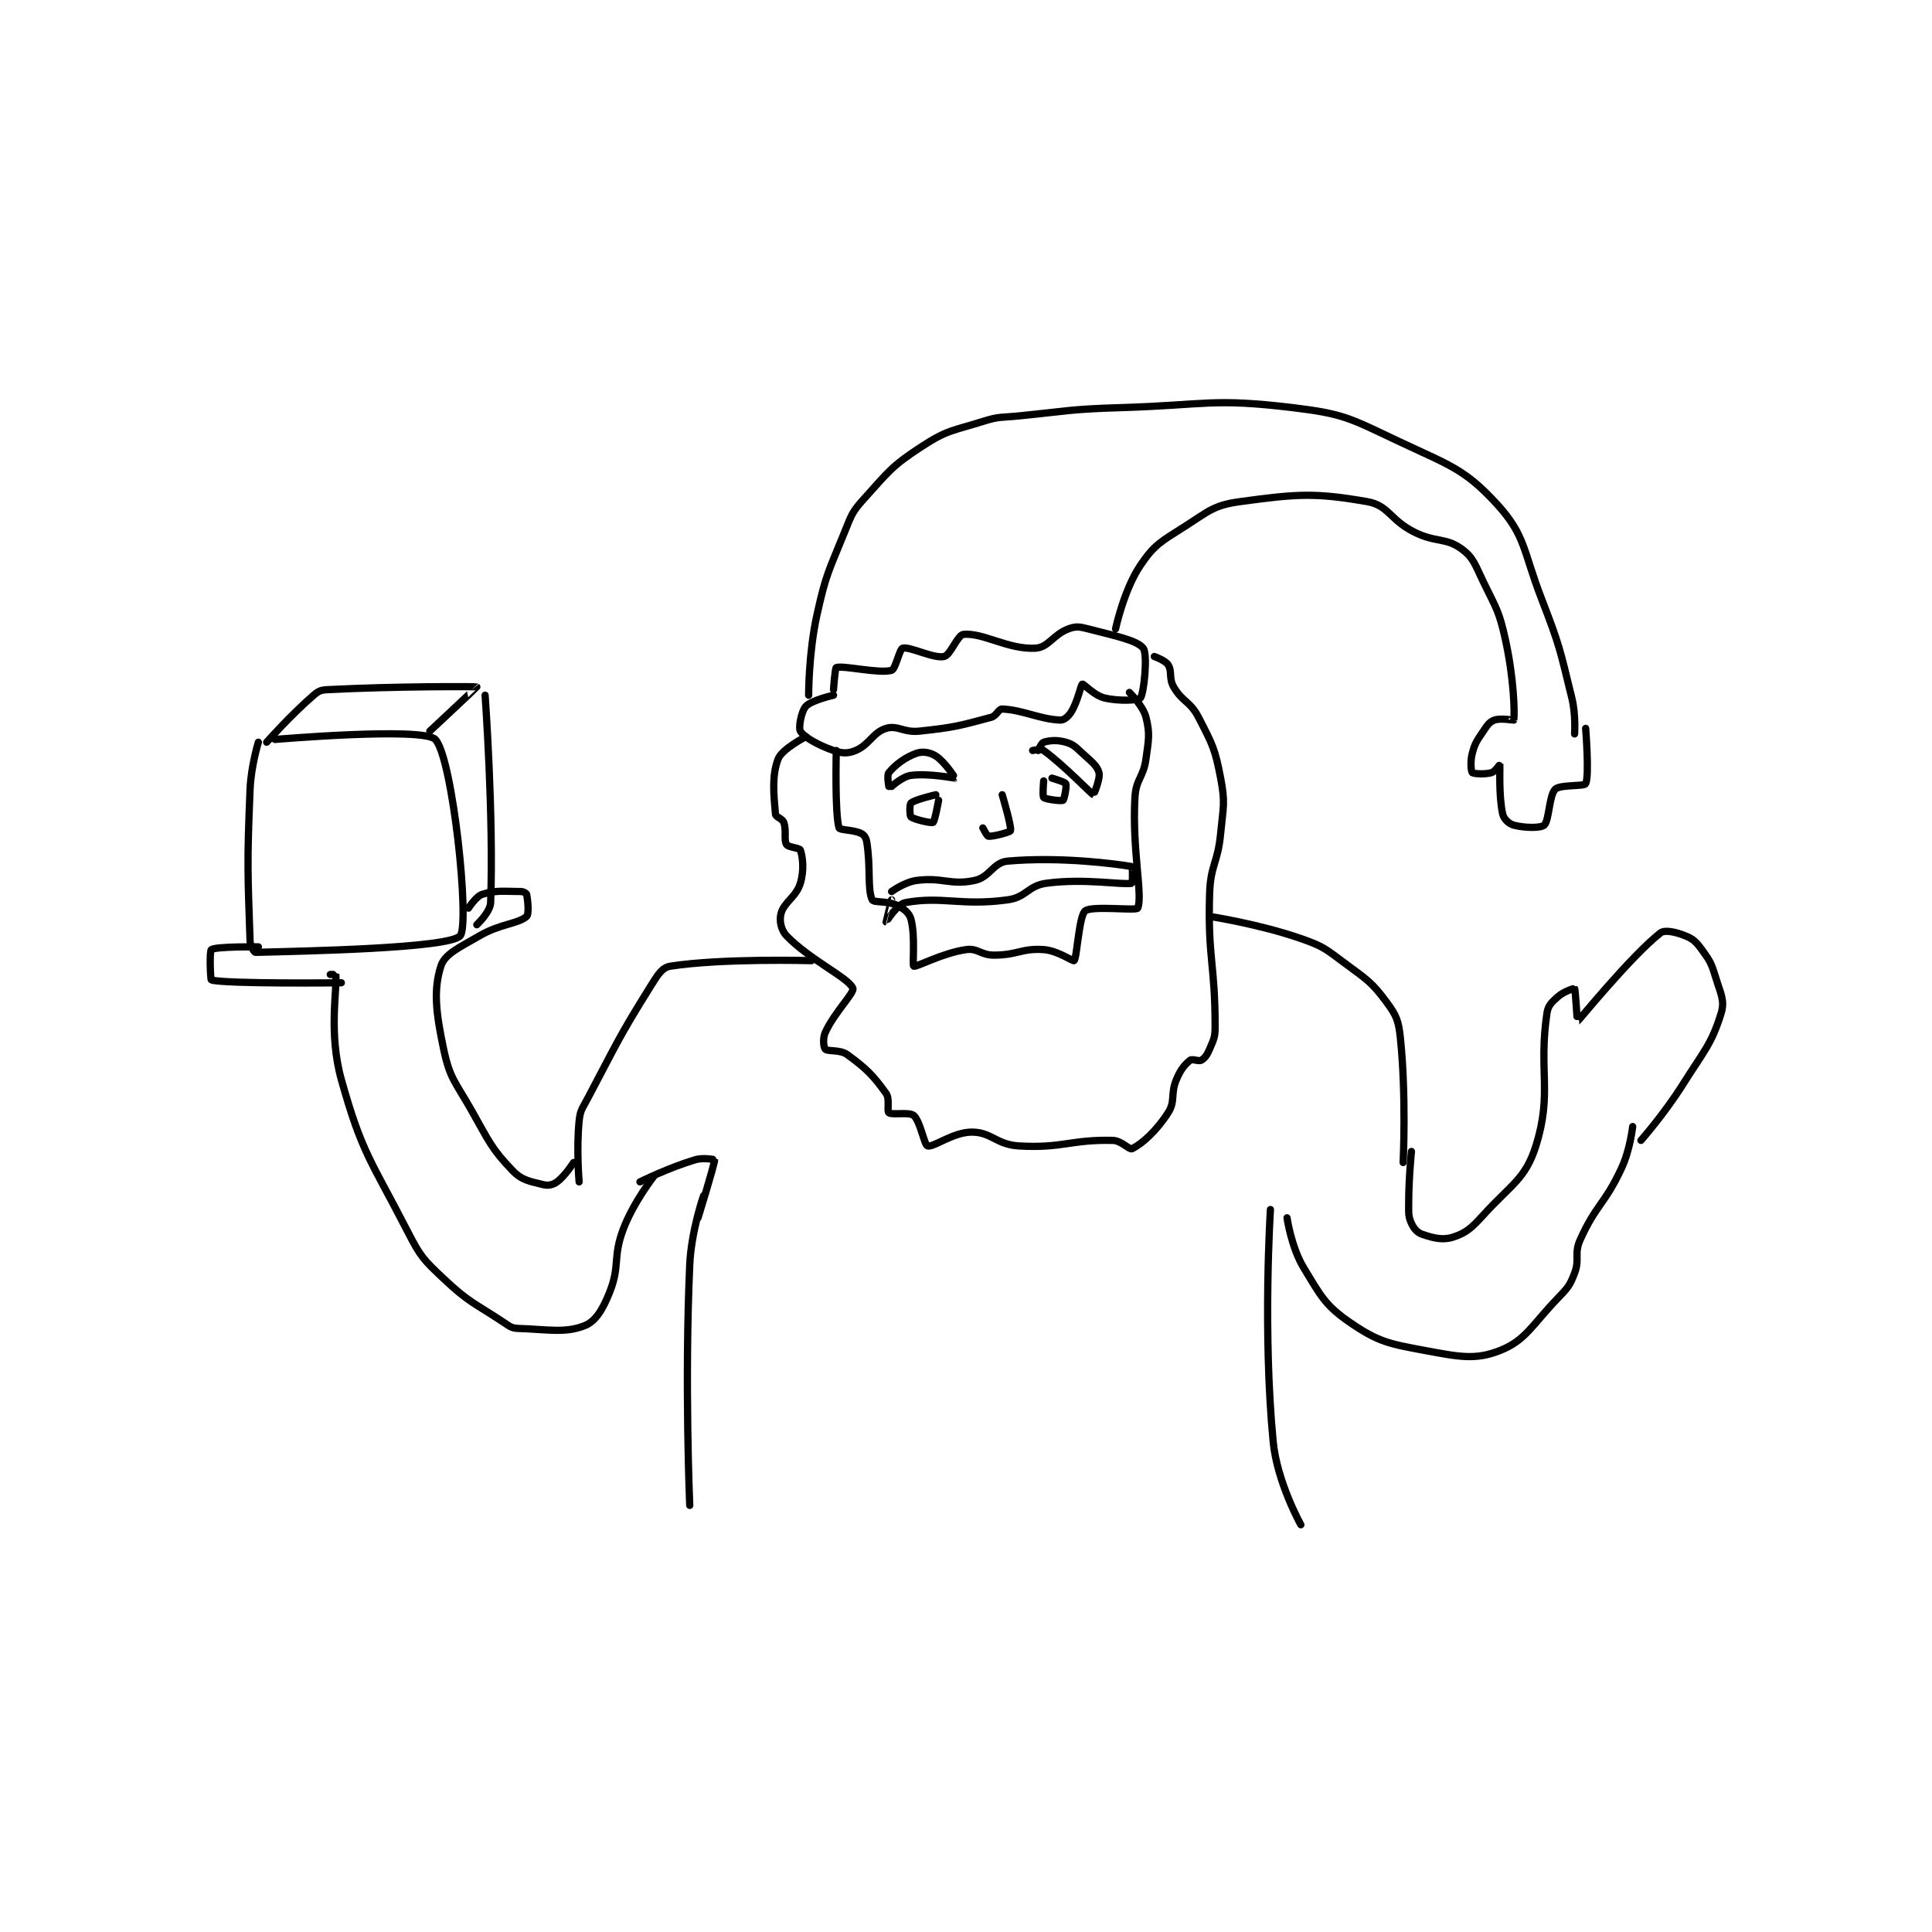 <?xml version="1.0" encoding="utf-8"?>
<!DOCTYPE svg PUBLIC "-//W3C//DTD SVG 1.1//EN" "http://www.w3.org/Graphics/SVG/1.1/DTD/svg11.dtd">
<svg viewBox="0 0 800 800" preserveAspectRatio="xMinYMin meet" xmlns="http://www.w3.org/2000/svg" version="1.1">
<g fill="none" stroke="black" stroke-linecap="round" stroke-linejoin="round" stroke-width="2.621">
<g transform="translate(87.52,168.788) scale(1.145) translate(-7,-54)">
<path id="0" d="M232 156 C232 156 232.524 148.159 233 148 C235.554 147.149 248.537 150.302 253 149 C254.434 148.582 255.861 141.3 257 141 C259.651 140.303 268.18 144.868 272 144 C274.352 143.465 276.832 136.197 279 136 C286.169 135.348 295.14 141.519 305 141 C309.738 140.751 311.426 136.054 317 134 C319.676 133.014 320.902 133.197 324 134 C333.655 136.503 341.818 138.129 344 141 C345.694 143.229 344.267 157.371 343 159 C342.318 159.877 335.252 160.25 330 159 C326.287 158.116 322.427 153.822 322 154 C321.411 154.245 320.39 160.116 318 164 C316.952 165.702 315.356 167.054 314 167 C306.603 166.704 300.397 163.296 293 163 C291.644 162.946 291.02 165.461 289 166 C277.498 169.067 275.636 169.67 263 171 C257.334 171.596 255.131 168.743 251 170 C246.255 171.444 244.991 175.899 240 178 C237.221 179.17 235.095 179.083 232 178 C226.41 176.044 221.386 173.218 220 171 C219.259 169.815 220.347 163.791 222 162 C224.016 159.816 232 158 232 158 "/>
<path id="1" d="M233 178 C233 178 232.412 200.708 234 206 C234.247 206.823 239.275 206.638 242 208 C243.06 208.53 243.761 209.566 244 211 C245.53 220.179 244.171 228.176 246 232 C246.525 233.098 251.601 232.3 255 234 C257.549 235.275 259.383 236.739 260 239 C261.673 245.136 260.433 255.688 261 256 C261.86 256.473 271.44 251.181 280 250 C284.198 249.421 285.233 252 290 252 C298.581 252 300.009 249.449 308 250 C313.045 250.348 318.632 254.343 319 254 C320.052 253.018 320.746 237.862 323 236 C325.368 234.044 341.546 236.034 342 235 C343.922 230.622 339.944 214.012 341 195 C341.376 188.231 344.053 187.868 345 181 C345.976 173.921 346.481 171.923 345 166 C343.964 161.854 339 157 339 157 "/>
<path id="2" d="M253 229 C253 229 257.712 225.572 262 225 C271.447 223.74 274.274 226.851 283 225 C288.603 223.811 289.699 218.465 295 218 C313.836 216.348 334.005 218.934 340 220 C340.141 220.025 340.14 225.973 340 226 C336.265 226.723 323.023 224.13 309 226 C302.305 226.893 301.771 231.071 295 232 C278.038 234.328 271.402 230.563 258 233 C255.018 233.542 251.014 240.003 251 240 C250.999 240 253 232 253 232 "/>
<path id="3" d="M252 191 C252 191 251.239 186.913 252 186 C254.334 183.2 257.852 180.464 262 179 C264.211 178.22 266.91 178.656 269 180 C272.32 182.135 276.005 187.996 276 188 C275.896 188.081 266.572 186.143 260 187 C256.885 187.406 253 191 253 191 "/>
<path id="4" d="M306 178 C306 178 307.196 175.241 308 175 C310.217 174.335 312.897 174.113 316 175 C318.771 175.792 319.471 176.681 322 179 C325.249 181.978 327.333 183.499 328 186 C328.579 188.172 326.037 194.015 326 194 C325.243 193.697 315.398 183.381 308 178 C307.001 177.274 304 178 304 178 "/>
<path id="5" d="M293 194 C293 194 296.466 205.601 296 207 C295.819 207.544 289.724 209.172 288 209 C287.492 208.949 286 206 286 206 "/>
<path id="6" d="M269 194 C269 194 261.411 195.745 260 197 C259.462 197.478 259.522 201.582 260 202 C261.066 202.933 267.375 204.375 268 204 C268.625 203.625 270 196 270 196 "/>
<path id="7" d="M308 189 C308 189 307.511 194.511 308 195 C308.651 195.651 314.4 196.375 315 196 C315.447 195.721 316.405 190.81 316 190 C315.669 189.337 311 188 311 188 "/>
<path id="8" d="M222 173 C222 173 213.403 177.428 212 181 C209.601 187.107 210.4 194.103 211 201 C211.098 202.13 213.474 202.554 214 204 C215.075 206.956 213.956 210.26 215 212 C215.607 213.012 219.718 213.211 220 214 C220.894 216.502 221.42 221.334 220 226 C218.446 231.106 214.126 232.721 213 237 C212.345 239.49 213.008 242.932 215 245 C223.449 253.774 237.479 260.197 239 264 C239.638 265.596 232.304 272.731 229 280 C228.035 282.123 228.421 285.421 229 286 C229.965 286.965 234.333 286.06 237 288 C243.821 292.961 246.403 295.564 251 302 C252.478 304.069 251.214 308.371 252 309 C253.167 309.933 259.377 308.608 261 310 C263.376 312.037 264.812 320.661 266 321 C268.125 321.607 275.291 316 282 316 C289.128 316 290.882 320.522 299 321 C314.904 321.935 317.778 318.629 333 319 C336.171 319.077 338.966 322.517 340 322 C343.667 320.166 348.825 315.523 353 309 C355.726 304.741 353.79 302.248 356 297 C357.517 293.397 358.966 291.582 361 290 C361.779 289.394 364.035 290.551 365 290 C366.275 289.271 367.14 288.065 368 286 C369.448 282.526 370 281.839 370 278 C370 254.969 367.332 253.37 368 230 C368.308 219.22 370.961 218.912 372 208 C372.929 198.249 373.729 197.078 372 188 C369.966 177.323 369.022 175.749 364 166 C360.994 160.164 358.187 160.504 355 155 C353.2 151.891 354.53 149.404 353 147 C351.98 145.397 348 144 348 144 "/>
<path id="9" d="M223 158 C223 158 222.957 142.809 226 129 C229.304 114.007 230.204 113.319 236 99 C238.525 92.762 238.654 91.812 243 87 C252.006 77.029 252.971 75.182 264 68 C273.208 62.004 275.012 62.453 286 59 C292.031 57.104 292.482 57.652 299 57 C317.418 55.158 317.532 54.56 336 54 C366.87 53.065 368.842 50.501 398 54 C416.548 56.226 418.761 57.846 436 66 C454.503 74.751 460.157 76.018 472 89 C482.306 100.297 481.325 105.694 488 123 C494.687 140.337 494.637 141.184 499 159 C500.493 165.098 500 172 500 172 "/>
<path id="10" d="M334 134 C334 134 336.993 119.891 343 111 C348.125 103.414 350.524 102.415 359 97 C367.75 91.41 369.478 89.299 379 88 C399.635 85.186 406.118 84.703 425 88 C432.767 89.356 433.246 94.623 442 99 C449.782 102.891 453.313 100.906 459 105 C463.438 108.196 463.961 110.731 467 117 C471.762 126.822 472.692 127.51 475 138 C478.008 151.671 478.389 164.178 478 167 C477.987 167.095 473.252 166.181 471 167 C469.245 167.638 468.461 168.809 467 171 C464.663 174.505 464.013 175.203 463 179 C462.218 181.932 462.562 185.562 463 186 C463.438 186.438 467.661 186.702 470 186 C471.303 185.609 472.992 182.971 473 183 C473.063 183.237 472.5 194.401 474 201 C474.404 202.777 476.277 204.541 478 205 C481.741 205.998 487.685 206.14 489 205 C490.825 203.418 490.734 194.266 493 192 C494.733 190.267 503.479 191.042 504 190 C505.39 187.22 504 170 504 170 "/>
<path id="11" d="M224 254 C224 254 191.837 253.077 173 256 C170.031 256.461 168.462 259.061 166 263 C154.017 282.173 153.887 283.482 143 304 C141.037 307.699 140.385 308.149 140 312 C138.979 322.209 140 334 140 334 "/>
<path id="12" d="M368 238 C368 238 385.626 240.666 401 246 C409.217 248.851 409.892 249.727 417 255 C424.957 260.903 426.584 261.689 432 269 C435.602 273.863 436.348 275.701 437 282 C439.174 303.018 438 327 438 327 "/>
<path id="13" d="M396 347 C396 347 397.549 357.647 402 365 C408.232 375.297 409.839 378.754 419 385 C429.112 391.895 432.907 392.575 446 395 C458.252 397.269 464.15 398.503 473 395 C482.348 391.3 484.49 385.862 494 376 C497.582 372.285 498.284 371.503 500 367 C501.94 361.908 499.747 360.037 502 355 C507.716 342.223 510.928 342.102 517 329 C520.105 322.299 521 314 521 314 "/>
<path id="14" d="M441 323 C441 323 440 332.678 440 342 C440 345.434 439.863 346.498 441 349 C441.888 350.953 443.124 352.375 445 353 C448.986 354.329 452.278 355.184 456 354 C460.72 352.498 462.708 350.721 467 346 C477.079 334.913 482.226 332.977 486 321 C491.999 301.96 486.904 293.901 490 273 C490.42 270.164 491.734 269.039 494 267 C496.097 265.113 499.96 263.949 500 264 C500.306 264.393 500.935 276.042 501 276 C501.486 275.686 520.14 252.632 531 244 C532.607 242.722 536.592 243.637 540 245 C542.9 246.16 543.943 247.195 546 250 C548.991 254.079 549.471 254.977 551 260 C552.806 265.932 554.407 268.428 553 273 C549.557 284.19 546.768 286.678 539 299 C532.43 309.422 524 319 524 319 "/>
<path id="15" d="M138 327 C138 327 134.896 331.894 132 334 C130.505 335.087 128.834 335.459 127 335 C122.271 333.818 119.35 333.479 116 330 C108.17 321.869 107.459 319.368 101 308 C95.142 297.69 93.259 296.677 91 286 C88.171 272.624 87.293 264.537 90 256 C91.408 251.56 96.661 249.261 104 245 C111.583 240.597 117.895 240.74 121 238 C121.946 237.166 121.444 231.996 121 230 C120.92 229.64 119.865 229 119 229 C112.944 229 110.016 228.416 105 230 C102.695 230.728 100 235 100 235 "/>
<path id="16" d="M50 259 C50 259 51.997 258.971 52 259 C52.551 264.234 49.314 280.239 54 297 C61.499 323.824 64.707 326.133 78 352 C82.675 361.097 83.632 362.053 91 369 C100.413 377.875 102.036 377.691 113 385 C115.126 386.417 115.686 386.92 118 387 C128.941 387.377 134.963 388.772 142 386 C145.96 384.44 148.549 380.127 151 374 C154.928 364.18 152.053 361.36 156 351 C159.675 341.353 167 332 167 332 "/>
<path id="17" d="M30 174 C30 174 83.672 169.414 88 174 C94.286 180.661 100.561 240.781 97 245 C93.154 249.556 40.474 250.54 23 251 C22.553 251.012 21.062 248.823 21 247 C20.165 222.355 19.873 219.036 21 192 C21.351 183.582 24 175 24 175 "/>
<path id="18" d="M24 249 C24 249 8.656 248.831 7 250 C6.274 250.513 6.656 260.912 7 261 C12.784 262.477 54 262 54 262 "/>
<path id="19" d="M27 175 C27 175 35.645 165.215 44 158 C45.774 156.468 46.618 156.121 49 156 C74.237 154.717 102.613 154.843 103 155 C103.076 155.031 86 171 86 171 "/>
<path id="20" d="M106 158 C106 158 109.137 201.553 108 233 C107.876 236.433 103 241 103 241 "/>
<path id="21" d="M185 339 C185 339 180.551 351.657 180 364 C178.099 406.575 180 451 180 451 "/>
<path id="22" d="M390 344 C390 344 387.169 388.3 391 428 C392.411 442.618 401 458 401 458 "/>
<path id="23" d="M162 334 C162 334 172.44 328.833 182 326 C184.992 325.114 188.999 325.978 189 326 C189.065 327.359 183 347 183 347 "/>
</g>
</g>
</svg>

